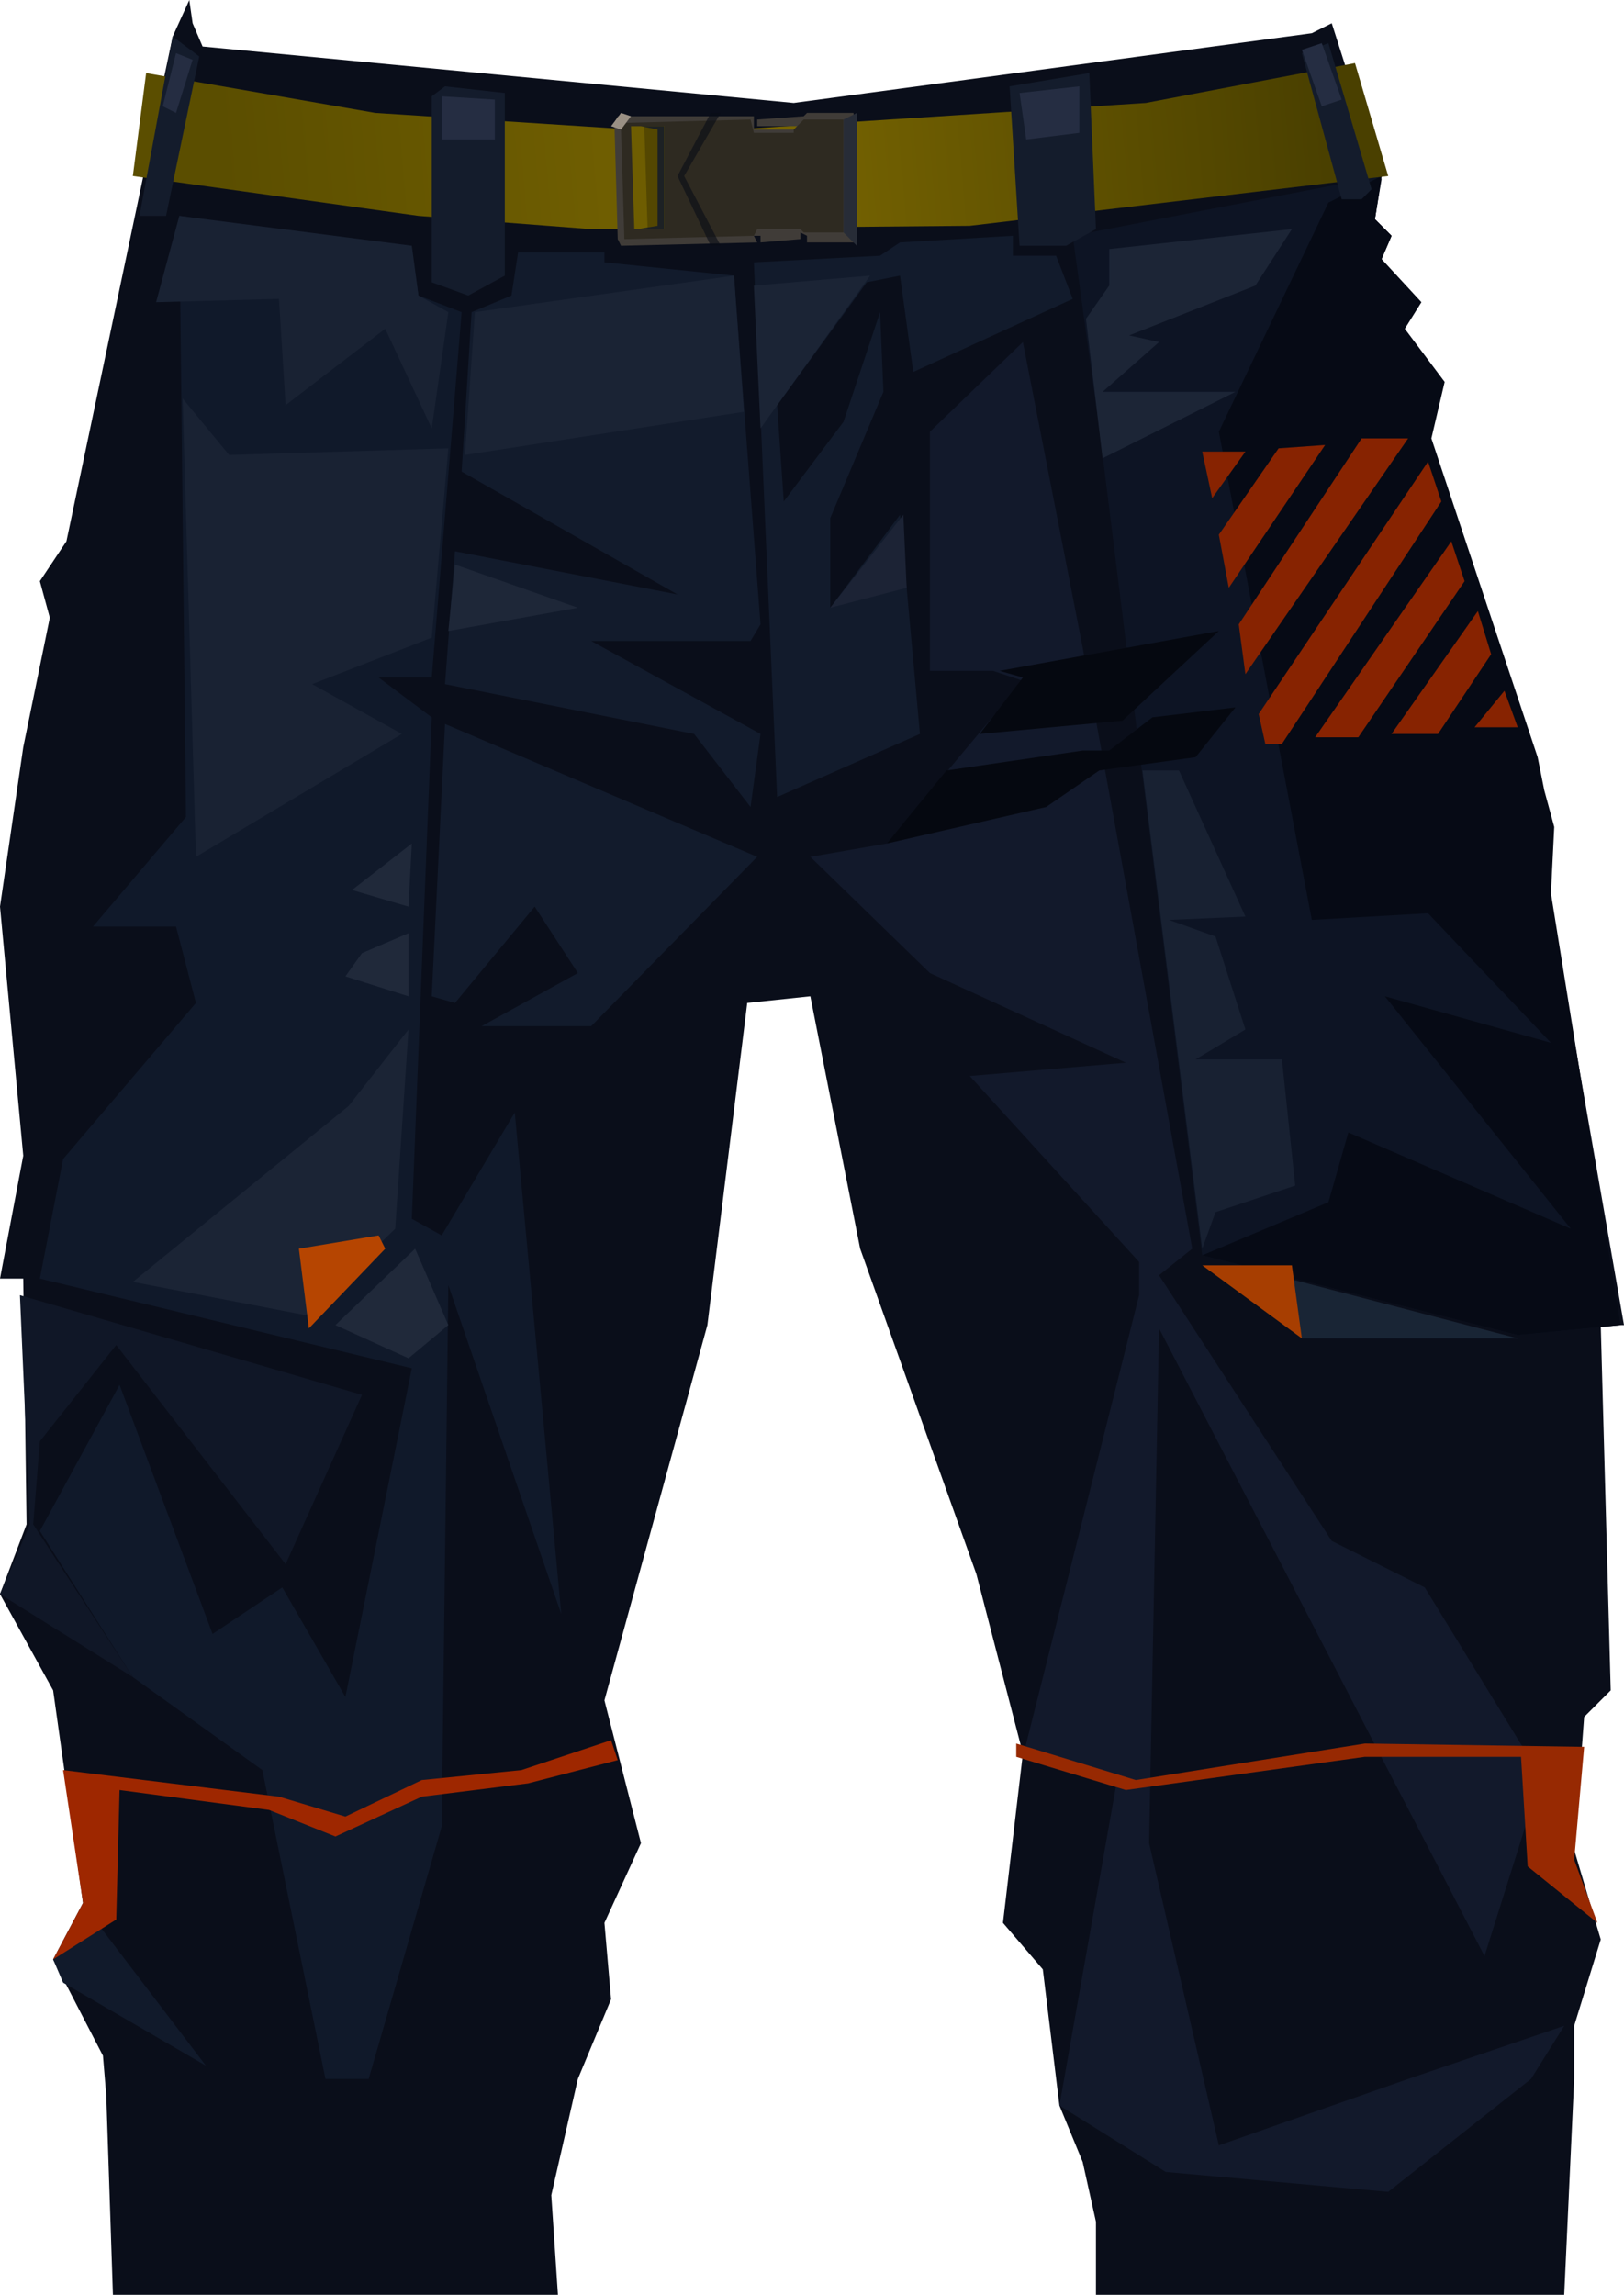 <?xml version="1.0" encoding="UTF-8" standalone="no"?>
<svg
   width="489"
   height="691"
   viewBox="0 0 489 691"
   version="1.1"
   id="svg70"
   sodipodi:docname="cb-layer-0991.svg"
   xmlns:inkscape="http://www.inkscape.org/namespaces/inkscape"
   xmlns:sodipodi="http://sodipodi.sourceforge.net/DTD/sodipodi-0.dtd"
   xmlns="http://www.w3.org/2000/svg"
   xmlns:svg="http://www.w3.org/2000/svg">
  <sodipodi:namedview
     id="namedview72"
     pagecolor="#ffffff"
     bordercolor="#666666"
     borderopacity="1.0"
     inkscape:pageshadow="2"
     inkscape:pageopacity="0.0"
     inkscape:pagecheckerboard="0" />
  <defs
     id="defs9">
    <linearGradient
       x1="24.535"
       y1="125.104"
       x2="145.515"
       y2="123.73"
       id="id-87735"
       gradientTransform="scale(2.75,0.364)"
       gradientUnits="userSpaceOnUse">
      <stop
         stop-color="#5B4E00"
         offset="0%"
         id="stop2" />
      <stop
         stop-color="#786501"
         offset="50%"
         id="stop4" />
      <stop
         stop-color="#4A4000"
         offset="100%"
         id="stop6" />
    </linearGradient>
  </defs>
  <g
     transform="translate(-1,-1)"
     id="id-87736">
    <polygon
       points="17,591 26,574 17,510 1,481 9,460 8,386 1,386 8,349 1,274 8,226 16,187 13,176 21,164 53,12 58,1 59,8 62,15 240,32 396,11 402,8 417,55 415,67 420,72 417,79 424,92 420,100 432,116 428,132 460,228 490,400 483,400 486,510 478,518 475,558 483,585 475,611 475,627 472,692 331,692 331,670 327,652 320,635 315,594 303,580 309,529 295,475 260,377 245,301 226,303 214,400 183,513 194,556 183,580 185,603 175,627 167,662 169,692 35,692 33,632 32,620 "
       fill="#0a0e1a"
       id="id-87737" />
    <polygon
       points="363,379 332,130 324,72 417,54 415,67 420,72 417,79 425,92 420,100 432,116 428,133 461,229 489,400 458,403 "
       fill="#0d1424"
       id="id-87738" />
    <polygon
       points="363,379 401,363 407,342 474,371 418,301 468,315 431,276 396,278 368,131 401,62 417,54 415,67 420,72 417,79 429,92 424,100 436,116 432,133 464,229 466,239 469,250 468,270 489,400 458,403 "
       fill="#060a15"
       id="polygon13" />
    <polygon
       points="389,386 393,404 458,404 "
       fill="#192535"
       id="id-87740" />
    <polygon
       points="391,358 387,320 361,320 376,311 367,283 353,278 376,277 356,233 345,233 363,377 367,366 "
       fill="#182132"
       id="id-87741" />
    <polygon
       points="333,119 350,104 341,102 379,87 390,70 335,76 335,87 328,97 333,139 373,119 "
       fill="#1c2536"
       id="id-87742" />
    <polygon
       points="390,382 363,382 393,404 "
       fill="#a73e01"
       id="id-87743" />
    <polygon
       points="179,70 293,69 419,54 409,20 346,32 207,41 114,35 45,23 41,54 127,66 "
       fill="url(#id-87735)"
       id="id-87744"
       style="fill:url(#id-87735)" />
    <polygon
       points="200,70 198,41 195,41 190,41 191,70 197,70 "
       fill="#726001"
       id="id-87745" />
    <polygon
       points="142,90 153,84 153,29 135,27 131,30 131,86 "
       fill="#141c2c"
       id="id-87746" />
    <polygon
       points="61,18 53,12 43,66 51,66 "
       fill="#141c2c"
       id="id-87747" />
    <polygon
       points="331,70 322,75 308,75 305,27 329,23 "
       fill="#141c2c"
       id="id-87748" />
    <polygon
       points="401,14 414,58 411,61 405,61 393,17 "
       fill="#141c2c"
       id="id-87749" />
    <polygon
       points="326,27 308,29 310,43 326,41 "
       fill="#252d42"
       id="id-87750" />
    <polygon
       points="405,31 399,14 393,16 399,33 "
       fill="#252d42"
       id="id-87751" />
    <polygon
       points="150,43 150,31 134,30 134,43 "
       fill="#252d42"
       id="id-87752" />
    <polygon
       points="54,17 50,33 54,35 59,19 "
       fill="#252d42"
       id="id-87753" />
    <polygon
       points="344,381 293,325 340,321 281,294 245,259 268,255 309,206 300,203 281,203 281,131 309,104 327,196 360,377 350,385 402,465 430,479 465,536 448,590 350,401 347,556 368,647 425,627 472,611 462,627 419,661 352,655 320,635 337,539 309,530 344,391 "
       fill="#12192b"
       id="id-87754" />
    <polygon
       points="412,530 459,530 461,563 482,580 475,561 478,527 412,526 343,537 307,526 307,530 340,540 "
       fill="#972902"
       id="id-87755" />
    <polygon
       points="332,233 361,229 373,214 348,217 335,227 327,227 286,233 268,255 316,244 "
       fill="#050810"
       id="id-87756" />
    <polygon
       points="368,191 302,203 309,205 296,222 339,218 "
       fill="#050810"
       id="id-87757" />
    <polygon
       points="146,310 175,294 162,274 138,303 131,301 135,219 229,259 179,310 "
       fill="#121b2c"
       id="id-87758" />
    <polygon
       points="205,180 140,143 143,95 155,90 157,77 183,77 183,80 222,84 230,189 227,194 179,194 230,222 227,244 210,222 135,207 138,167 "
       fill="#121b2c"
       id="id-87759" />
    <polygon
       points="319,78 306,78 306,72 272,74 266,78 228,80 235,241 278,222 272,156 251,184 251,157 267,119 266,95 255,128 237,152 235,123 262,86 272,84 276,113 324,91 "
       fill="#121b2c"
       id="id-87760" />
    <polygon
       points="134,373 125,368 131,217 115,205 131,205 140,95 127,90 125,76 55,66 57,247 29,280 54,280 60,303 20,350 13,386 125,413 105,512 86,479 65,493 37,418 13,462 41,506 80,534 99,627 112,627 134,551 136,388 170,487 156,336 "
       fill="#10192a"
       id="id-87761" />
    <polygon
       points="17,591 20,598 63,623 31,581 "
       fill="#111a2b"
       id="id-87762" />
    <polygon
       points="20,534 85,542 105,548 128,537 158,534 185,525 187,531 160,538 128,542 102,554 82,546 37,540 36,579 17,591 26,574 "
       fill="#9e2700"
       id="id-87763" />
    <polygon
       points="10,460 7,391 110,421 87,472 36,406 13,435 11,460 41,506 1,481 "
       fill="#101727"
       id="id-87764" />
    <polygon
       points="138,171 136,191 175,184 "
       fill="#1e2738"
       id="id-87765" />
    <polygon
       points="222,84 144,95 141,138 225,125 "
       fill="#1a2334"
       id="id-87766" />
    <polygon
       points="136,400 124,410 102,400 126,377 "
       fill="#20293a"
       id="id-87767" />
    <polygon
       points="120,371 124,311 106,334 41,387 93,397 "
       fill="#1b2435"
       id="id-87768" />
    <polygon
       points="110,288 105,295 124,301 124,282 "
       fill="#20293a"
       id="id-87769" />
    <polygon
       points="125,255 107,269 124,274 "
       fill="#20293a"
       id="id-87770" />
    <polygon
       points="95,207 131,193 136,136 70,138 56,121 60,259 122,222 "
       fill="#192233"
       id="id-87771" />
    <polygon
       points="87,123 117,100 131,130 136,95 127,90 125,75 55,66 48,92 85,91 "
       fill="#192233"
       id="id-87772" />
    <polygon
       points="117,377 115,373 91,377 94,401 "
       fill="#b64501"
       id="id-87773" />
    <polygon
       points="230,130 228,87 263,84 "
       fill="#1b2435"
       id="id-87774" />
    <polygon
       points="273,156 251,184 274,178 "
       fill="#1c2335"
       id="id-87775" />
    <polygon
       points="376,137 366,151 363,137 "
       fill="#872301"
       id="id-87776" />
    <polygon
       points="386,136 400,135 371,178 368,162 "
       fill="#872301"
       id="id-87777" />
    <polygon
       points="425,133 411,133 374,189 376,204 "
       fill="#872301"
       id="id-87778" />
    <polygon
       points="387,225 382,225 380,216 431,140 435,152 "
       fill="#872301"
       id="id-87779" />
    <polygon
       points="410,223 397,223 438,164 442,176 "
       fill="#872301"
       id="id-87780" />
    <polygon
       points="450,198 446,185 420,222 434,222 "
       fill="#872301"
       id="id-87781" />
    <polygon
       points="445,220 454,209 458,220 "
       fill="#872301"
       id="id-87782" />
    <g
       transform="translate(185,35)"
       id="id-87783">
      <polygon
         points="56,5 57,4 44,4 44,2 58,1 59,0 73,0 74,39 59,39 59,37 57,36 57,38 45,39 45,37 43,37 44,39 3,40 2,38 1,3 2,1 43,1 43,5 "
         fill="#403c38"
         id="id-87784" />
      <polygon
         points="4,38 43,37 44,35 57,35 58,36 70,36 70,2 58,2 55,5 55,6 43,6 42,2 4,3 3,5 "
         fill="#2e2a21"
         id="id-87785" />
      <polygon
         points="33,40 30,40 20,19 30,0 33,0 22,19 "
         fill="#090d16"
         opacity="0.602"
         id="id-87786" />
      <polygon
         points="74,0 70,2 70,36 74,40 "
         fill="#272c37"
         id="id-87787" />
      <polygon
         points="16,4 6,4 7,35 16,35 "
         fill="#6e5d01"
         id="id-87788" />
      <polygon
         points="16,4 10,4 11,35 16,35 "
         fill="#544701"
         id="polygon63" />
      <polygon
         points="16,4 9,4 14,5 14,34 8,35 16,35 "
         fill="#1d2124"
         id="polygon65" />
      <polygon
         points="0,4 3,0 6,1 3,5 "
         fill="#9a9084"
         id="id-87791" />
    </g>
  </g>
</svg>
